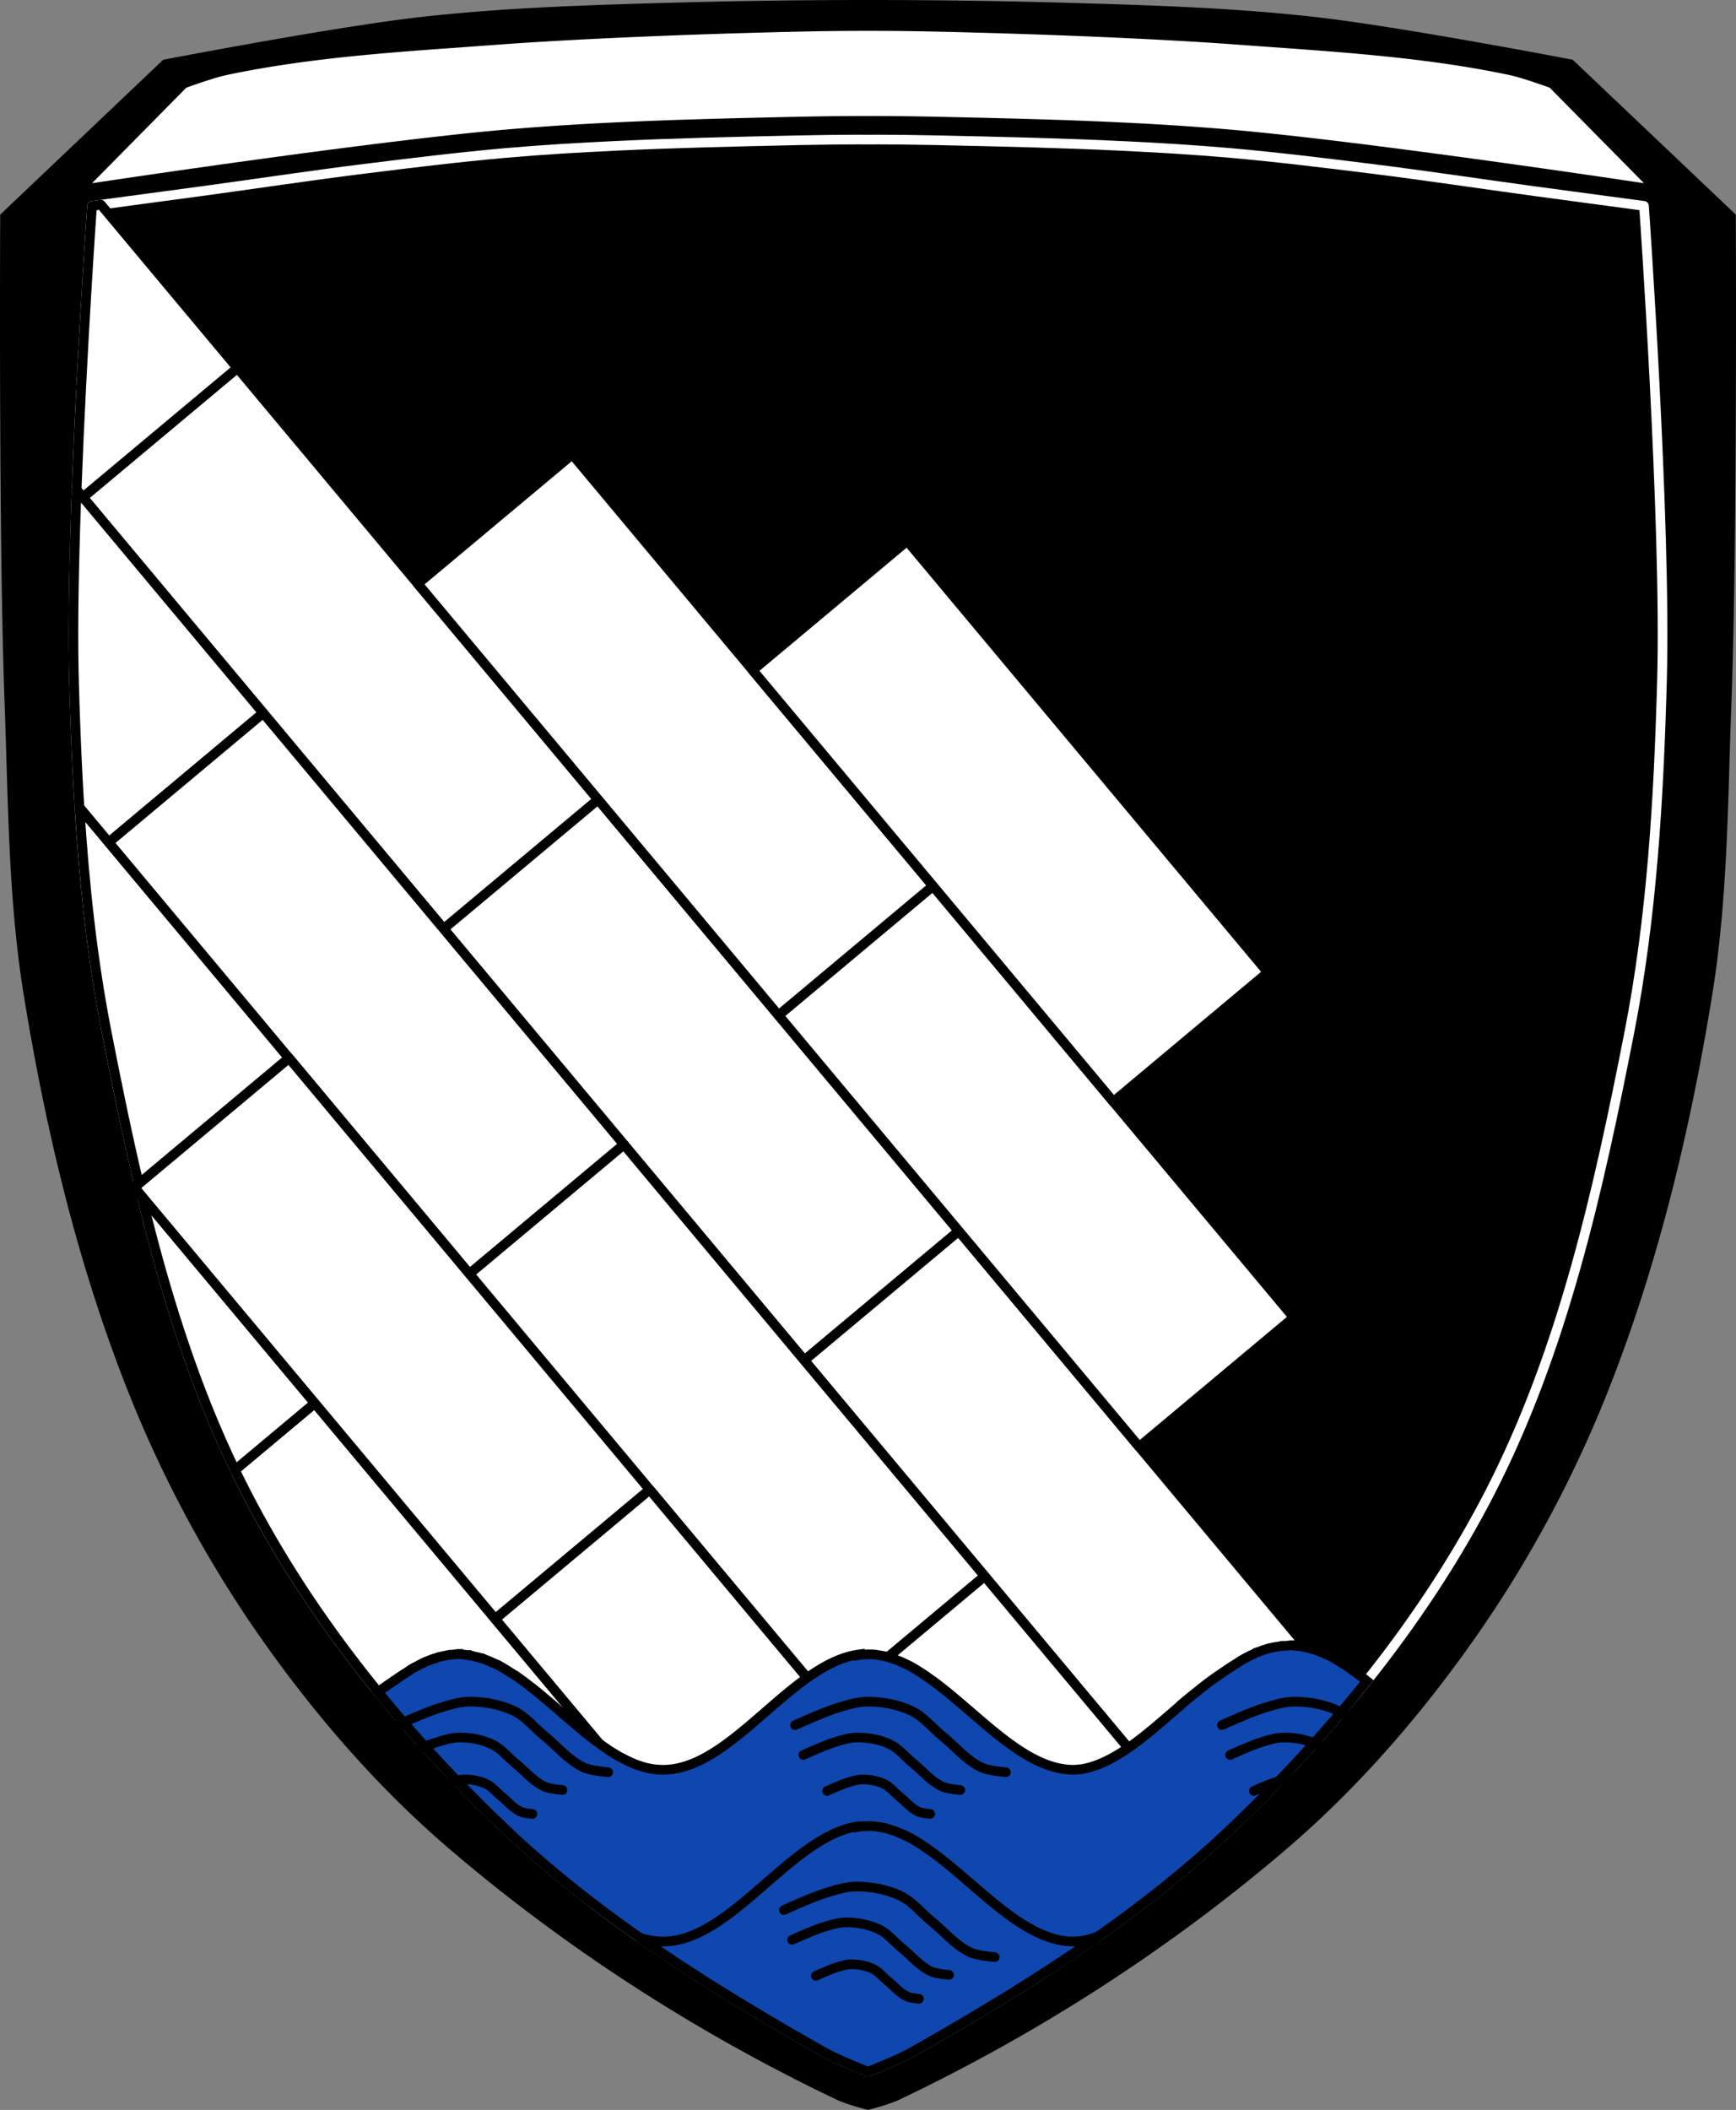 <svg xmlns="http://www.w3.org/2000/svg" viewBox="0 0 897.88 1090.72"><rect x="0" y="0" width="897.88" height="1090.72" fill="#808080" stroke="none"/><path d="M343.997 1.498c-41.777 1.193-83.64 2.545-125.18 7.156-45.14 5.01-134.43 22.25-134.43 22.25l-84.28 80.03s-.866 168.53 2.274 252.72c1.873 50.22 1.809 100.83 9.863 150.47 11.196 69 27.537 137.83 53.16 203.06 17.79 45.3 41.06 88.92 69.11 128.97 28.04 40.05 60.61 77.72 97.99 109.69 60.3 51.573 128.42 95.4 200.49 129.69 5.04 2.396 15.947 5.188 15.947 5.188s10.91-2.791 15.947-5.188c72.07-34.29 140.19-78.11 200.49-129.69 37.38-31.968 69.919-69.64 97.96-109.69 28.04-40.05 51.32-83.67 69.11-128.97 25.621-65.24 41.961-134.06 53.16-203.06 8.05-49.634 8.02-100.25 9.895-150.47 3.139-84.19 2.274-252.72 2.274-252.72l-84.32-80.03s-89.27-17.239-134.4-22.25c-41.549-4.613-83.42-5.963-125.21-7.156a3676.584 3676.584 0 0 0-209.84 0"/><path d="M415.287 16.31c-52.589 1.13-115.39 3.636-157.66 6.781-46.904 3.49-94.2 5.952-140.22 15.656-7.202 1.519-21.06 6.594-21.06 6.594l-48.75 49.37s142.11-21.483 213.66-27.688c49.815-4.32 99.86-5.521 149.84-6.625 25.21-.557 50.44-.557 75.66 0 49.995 1.104 100.06 2.305 149.87 6.625 71.55 6.204 213.66 27.688 213.66 27.688l-48.75-49.37s-13.861-5.075-21.06-6.594c-46.02-9.704-93.31-12.166-140.22-15.656-42.27-3.145-105.07-5.651-157.66-6.781a1566.79 1566.79 0 0 0-67.31 0" fill="#fff"/><g stroke-width="5"><g stroke-linejoin="round"><path d="M443.777 72.135c-9.666.016-19.337.146-29 .34-.667.009-3.056.06-3.223.062h-.97l-.031.031c-30.789.666-61.57 1.37-92.33 2.84-18.92.904-37.856 2.01-56.722 3.674-24.338 2.15-48.592 5.132-72.835 8.151-28.311 3.525-56.52 7.798-84.79 11.64-18.756 2.549-56.28 7.564-56.28 7.564s-11.548 163.24-9.323 244.9c1.665 61.11 5.181 122.61 16.957 182.62 15.95 81.28 34.22 164.12 72.24 237.92 33.15 64.34 80.19 122.21 132.72 172.44 48.727 46.599 107.04 83.09 165.88 116.43 7.25 4.107 22.87 10.188 22.87 10.188s15.621-6.081 22.87-10.188c58.845-33.34 117.15-69.83 165.88-116.43 52.52-50.23 99.57-108.1 132.72-172.44 38.02-73.8 56.29-156.64 72.24-237.92 11.777-60.02 15.293-121.52 16.957-182.62 2.225-81.66-9.323-244.9-9.323-244.9s-37.529-5.02-56.28-7.564c-28.27-3.842-56.48-8.114-84.79-11.64-24.24-3.02-48.5-6-72.835-8.151-18.867-1.666-37.802-2.77-56.722-3.674-30.76-1.47-61.54-2.175-92.33-2.84l-.031-.031h-.97c-1.063-.023-2.128-.04-3.191-.062-9.675-.195-19.357-.324-29.03-.34-1.449-.002-3.467.025-5.162.031-1.695-.006-3.713-.033-5.162-.031z" fill="none" stroke="#fff"/><g fill="#fff" stroke="#000" stroke-linecap="round"><path d="m309.357 413.301 186.554 223.076-79.933 66.846-186.554-223.075zM122.803 190.226 309.357 413.3l-79.933 66.847L42.87 257.072z"/><path d="m495.911 636.377 186.554 223.076-79.933 66.846-186.554-223.076z"/><path d="M482.566 457.994 669.12 681.069l-79.933 66.846L402.633 524.84z"/><path d="m296.012 234.918 186.554 223.076-79.933 66.846L216.08 301.764z"/><path d="M469.214 279.616 655.768 502.69l-79.933 66.847-186.554-223.076zM52.202 105.826l-4.594.625s-5.222 73.66-7.969 146.78l3.219 3.844 79.938-66.844-70.59-84.41zm-11.09 311.53c2.45 39.14 6.586 78.17 14.12 116.59 5.095 25.966 10.426 52.09 16.563 78.03l77.69-65-108.37-129.62zm121.72 308-41.31 34.563c1.932 4.02 3.926 8 5.969 11.969 33.15 64.34 80.19 122.21 132.72 172.44 14.75 14.11 30.37 27.27 46.625 39.719l42.563-35.594-186.56-223.09zm346.44 89.41-79.938 66.844 113.84 136.12c29.27-19.08 57.43-39.734 83.22-62.937l-117.12-140.03z"/><path d="M39.637 253.196c-1.342 35.731-2.105 71.32-1.375 98.12.599 21.99 1.467 44.03 2.844 66.03l15.12 18.09 79.906-66.844-96.5-115.41zm33.656 365.09c11.796 48.726 26.618 96.72 48.22 141.62l41.31-34.563-89.53-107.06zm609.16 241.16-79.906 66.844 23.844 28.5a506.567 506.567 0 0 0 11.313-10.469c21.471-20.534 41.997-42.37 61.06-65.37l-16.313-19.5z"/><g><path d="M136.154 368.604 322.708 591.68l-79.933 66.846L56.221 435.451z"/><path d="m322.708 591.68 186.554 223.075-79.933 66.847-186.554-223.076zM149.498 546.988l186.554 223.076-79.933 66.846L69.565 613.835z"/><path d="M336.052 770.064 522.606 993.14l-79.933 66.846L256.12 836.91z"/></g></g></g><g stroke="#000" stroke-linecap="round"><path d="M667.797 850.486c-.575 0-1.207.185-1.781.219-.575 0-1.207.1-1.781.125-.464.022-.88-.041-1.344 0-.523.048-1.072.273-1.594.344-.521.07-1.043.126-1.563.219-.943.166-1.936.357-2.875.594-.218.056-.376.039-.594.094-.806.215-1.636.546-2.438.813-.205.067-.325.062-.531.125-.655.226-1.38.557-2.031.813-.421.163-.891.166-1.313.344-.641.27-1.236.735-1.875 1.031-.45.207-.896.376-1.344.594a74.55 74.55 0 0 0-2.031 1.031c-.771.411-1.574.837-2.344 1.281-1.1.636-2.125 1.363-3.219 2.063-2.02 1.283-4.121 2.602-6.125 4.063-.167.1-.272.112-.438.219-.019.001-.048.114-.063.125a.743.743 0 0 1-.125.094c-4.382 2.792-8.734 6.106-13.06 9.594-2.821 2.275-5.657 4.53-8.469 6.938v.125c-16.426 14.09-32.727 29.339-49.969 32.938-.626.1-1.246.277-1.875.344-.2.033-.393-.03-.594 0-1.041.092-2.14.25-3.188.25-25.1 0-48.13-27.641-71.875-45.31-1.318-.98-2.645-1.868-3.969-2.781-.073-.052-.113-.163-.188-.219-.173-.118-.389-.225-.563-.344-1.226-.832-2.487-1.679-3.719-2.438-1.388-.858-2.729-1.687-4.125-2.438-.016-.008-.05.008-.063 0-2.181-1.176-4.328-2.123-6.531-3-.458-.181-.884-.396-1.344-.563-.496-.181-1.067-.306-1.563-.469-1.132-.374-2.267-.789-3.406-1.063-1.059-.255-2.123-.396-3.188-.563-.641-.1-1.233-.277-1.875-.344h-.219c-1.143-.115-2.254-.125-3.406-.125-.854 0-1.682.066-2.531.125-.305.022-.664-.03-.969 0h-.125c-.38.041-.714.156-1.094.219.016-.118.019-.225.031-.344-35.03 4.427-66.09 59.656-101.47 59.656-2.608 0-5.183-.258-7.75-.813a42.52 42.52 0 0 1-3.625-.938c-.078-.026-.172-.099-.25-.125-1.21-.381-2.391-.765-3.594-1.25-.064-.026-.124-.099-.188-.125-1.187-.481-2.381-1.052-3.563-1.625-.078 0-.141-.057-.219-.094-.299-.144-.576-.317-.875-.469-.947-.485-1.962-.964-2.906-1.5a83.667 83.667 0 0 1-3.469-2.094c-.076-.048-.174-.077-.25-.125-1.168-.74-2.368-1.607-3.531-2.406-.076-.052-.174-.073-.25-.125-4.881-3.373-9.673-7.252-14.5-11.313-4.899-4.128-9.792-8.444-14.688-12.594-.097-.081-.153-.161-.25-.25-.075-.063-.113-.062-.188-.125a297.112 297.112 0 0 0-8-6.563c-.076-.059-.142-.066-.219-.125-1.809-1.417-3.65-2.858-5.469-4.156-.917-.655-1.798-1.347-2.719-1.969-.029-.019-.036.019-.063 0-.077-.052-.174-.077-.25-.125-.745-.503-1.472-.898-2.219-1.375-1.095-.699-2.242-1.45-3.344-2.094-1-.581-2.036-1.186-3.03-1.719-.093-.048-.127-.081-.219-.125-.267-.137-.546-.225-.813-.344a40.066 40.066 0 0 1-1.594-.688c0-.008-.017.008-.031 0-.064-.03-.155-.099-.219-.125a57.996 57.996 0 0 0-2.719-1.156c-.078-.03-.11-.095-.188-.125-.14-.056-.33-.042-.469-.094-.698-.311-1.387-.704-2.094-.938h-.344c-.077-.022-.174.022-.25 0-.461-.144-.906-.336-1.375-.469-.375-.096-.779-.134-1.156-.219-.944-.244-1.848-.517-2.781-.688-.03-.063-.048-.118-.094-.125-.048-.008-.111 0-.156 0-.03-.063-.048-.118-.094-.125-.269-.044-.575.041-.844 0-.466-.067-.9-.05-1.375-.094-.254-.026-.499-.103-.75-.125-.094-.008-.219 0-.313 0-.901-.063-1.78-.219-2.688-.219v-.125c-.575 0-1.145.185-1.719.219-.372.019-.781.092-1.156.125-.094.008-.187-.008-.281 0-.523.048-1.072.055-1.594.125-.521.07-1.011.252-1.531.344-.943.166-1.843.326-2.781.563-.218.056-.501.07-.719.125-.806.215-1.574.546-2.375.813-.205.067-.389.062-.594.125-.655.226-1.348.526-2 .781-.421.163-.86.291-1.281.469-.641.27-1.236.517-1.875.813-.45.207-.896.466-1.344.688-.675.333-1.326.704-2 1.063-.773.411-1.668.806-2.438 1.25-1.1.636-2.061 1.395-3.156 2.094-2.02 1.283-4.03 2.57-6.03 4.03-.167.1-.366.143-.531.25-.019.001-.048.083-.063.094-.048.044-.035.088-.094.125-2.653 1.69-5.291 3.599-7.938 5.594 20.05 24.591 41.821 47.849 64.62 69.66 48.727 46.599 107.03 83.07 165.87 116.41 7.25 4.107 22.875 10.188 22.875 10.188s15.594-6.081 22.844-10.188c58.845-33.34 117.18-69.808 165.91-116.41 24.562-23.49 47.914-48.665 69.22-75.37-.515-.412-1.017-.845-1.531-1.25-1.884-1.479-3.762-2.799-5.656-4.156-.917-.655-1.861-1.469-2.781-2.094-.029-.019-.036.019-.063 0-.745-.503-1.44-.898-2.188-1.375a106.516 106.516 0 0 0-3.375-2.094c-1.094-.632-2.125-1.278-3.219-1.844-.879-.451-1.804-.746-2.688-1.156-.96-.44-1.971-.904-2.938-1.281-.92-.359-1.792-.732-2.719-1.031h-.344c-1.809-.57-3.703-1.088-5.531-1.406-.073-.001-.052-.2-.125-.219-.269-.044-.544.041-.813 0-.715-.104-1.5-.152-2.219-.219-.095-.008-.155.001-.25 0-.901-.063-1.78-.25-2.688-.25v-.094z" fill="#0f47af"/><g fill="none"><path d="M411.237 891.806s14.351-6.631 21.89-8.918c5.148-1.562 10.43-3.267 15.81-3.243 7.739.034 15.73 1.505 22.701 4.865 6.141 2.96 10.513 8.681 15.81 12.972 6.723 5.447 12.415 12.585 20.269 16.215 3.873 1.79 12.567 2.432 12.567 2.432"/><path d="M415.487 907.226s10.683-4.936 16.296-6.639c3.832-1.163 7.765-2.432 11.77-2.414 5.761.025 11.71 1.12 16.9 3.621 4.572 2.203 7.826 6.462 11.77 9.657 5 4.055 9.242 9.369 15.09 12.07 2.883 1.333 9.355 1.811 9.355 1.811M427.797 925.806s7.02-3.242 10.702-4.36c2.517-.764 5.099-1.597 7.729-1.586 3.783.016 7.69.736 11.1 2.378 3 1.447 5.14 4.244 7.729 6.342 3.287 2.663 6.07 6.153 9.909 7.927 1.893.875 6.144 1.189 6.144 1.189M205.497 891.806s14.351-6.631 21.89-8.918c5.148-1.562 10.43-3.267 15.81-3.243 7.739.034 15.73 1.505 22.701 4.865 6.141 2.96 10.513 8.681 15.81 12.972 6.723 5.447 12.415 12.585 20.269 16.215 3.873 1.79 12.567 2.432 12.567 2.432"/><path d="M209.747 907.226s10.683-4.936 16.296-6.639c3.832-1.163 7.765-2.432 11.77-2.414 5.761.025 11.71 1.12 16.9 3.621 4.572 2.203 7.826 6.462 11.77 9.657 5 4.055 9.242 9.369 15.09 12.07 2.883 1.333 9.355 1.811 9.355 1.811M222.057 925.806s7.02-3.242 10.702-4.36c2.517-.764 5.099-1.597 7.729-1.586 3.783.016 7.69.736 11.1 2.378 3 1.447 5.14 4.244 7.729 6.342 3.287 2.663 6.07 6.153 9.909 7.927 1.893.875 6.144 1.189 6.144 1.189M631.957 891.806s14.351-6.631 21.89-8.918c5.148-1.562 10.43-3.267 15.81-3.243 7.739.034 15.73 1.505 22.701 4.865 6.141 2.96 10.513 8.681 15.81 12.972M636.207 907.226s10.683-4.936 16.296-6.639c3.832-1.163 7.765-2.432 11.77-2.414 5.761.025 11.71 1.12 16.9 3.621M648.517 925.806s7.02-3.242 10.702-4.36c2.517-.764 5.099-1.597 7.729-1.586"/></g><path d="M444.517 943.986c-35.03 4.427-66.09 59.656-101.47 59.656-2.608 0-5.183-.258-7.75-.813a42.52 42.52 0 0 1-3.625-.938c-.078-.026-.172-.099-.25-.125-.238-.075-.482-.143-.719-.219 30.614 21.475 62.917 40.798 95.37 59.19 7.25 4.107 22.875 10.188 22.875 10.188s15.594-6.081 22.844-10.188c32.8-18.583 65.44-38.13 96.34-59.875-2.395.934-4.821 1.68-7.25 2.188-.626.1-1.246.277-1.875.344-.2.033-.393-.03-.594 0-1.041.092-2.14.25-3.188.25-25.1 0-48.13-27.641-71.875-45.31-1.318-.98-2.645-1.868-3.969-2.781-.073-.052-.113-.163-.188-.219-.173-.118-.389-.225-.563-.344-1.226-.832-2.487-1.679-3.719-2.438-1.388-.858-2.729-1.687-4.125-2.438-.016-.008-.05.008-.063 0-2.181-1.176-4.328-2.123-6.531-3-.458-.181-.884-.396-1.344-.563-.496-.181-1.067-.306-1.563-.469-1.132-.374-2.267-.789-3.406-1.063-1.059-.255-2.123-.396-3.188-.563-.641-.1-1.233-.277-1.875-.344h-.219c-1.143-.115-2.254-.125-3.406-.125-.854 0-1.682.066-2.531.125-.305.022-.664-.03-.969 0h-.125c-.38.041-.714.156-1.094.219.016-.118.019-.225.031-.344z" fill="#0f47af"/><g fill="none"><path d="M405.437 987.386s14.351-6.631 21.89-8.918c5.148-1.562 10.43-3.267 15.81-3.243 7.739.034 15.73 1.505 22.701 4.865 6.141 2.96 10.513 8.681 15.81 12.972 6.723 5.447 12.415 12.585 20.269 16.215 3.873 1.79 12.567 2.432 12.567 2.432"/><path d="M409.687 1002.796s10.683-4.936 16.296-6.639c3.832-1.163 7.765-2.432 11.77-2.414 5.761.025 11.71 1.12 16.9 3.621 4.572 2.203 7.826 6.462 11.77 9.657 5 4.055 9.242 9.369 15.09 12.07 2.883 1.333 9.355 1.811 9.355 1.811M421.997 1021.376s7.02-3.242 10.702-4.36c2.517-.764 5.099-1.597 7.729-1.586 3.783.016 7.69.736 11.1 2.378 3 1.447 5.14 4.244 7.729 6.342 3.287 2.663 6.07 6.153 9.909 7.927 1.893.875 6.144 1.189 6.144 1.189"/></g></g></g></svg>
